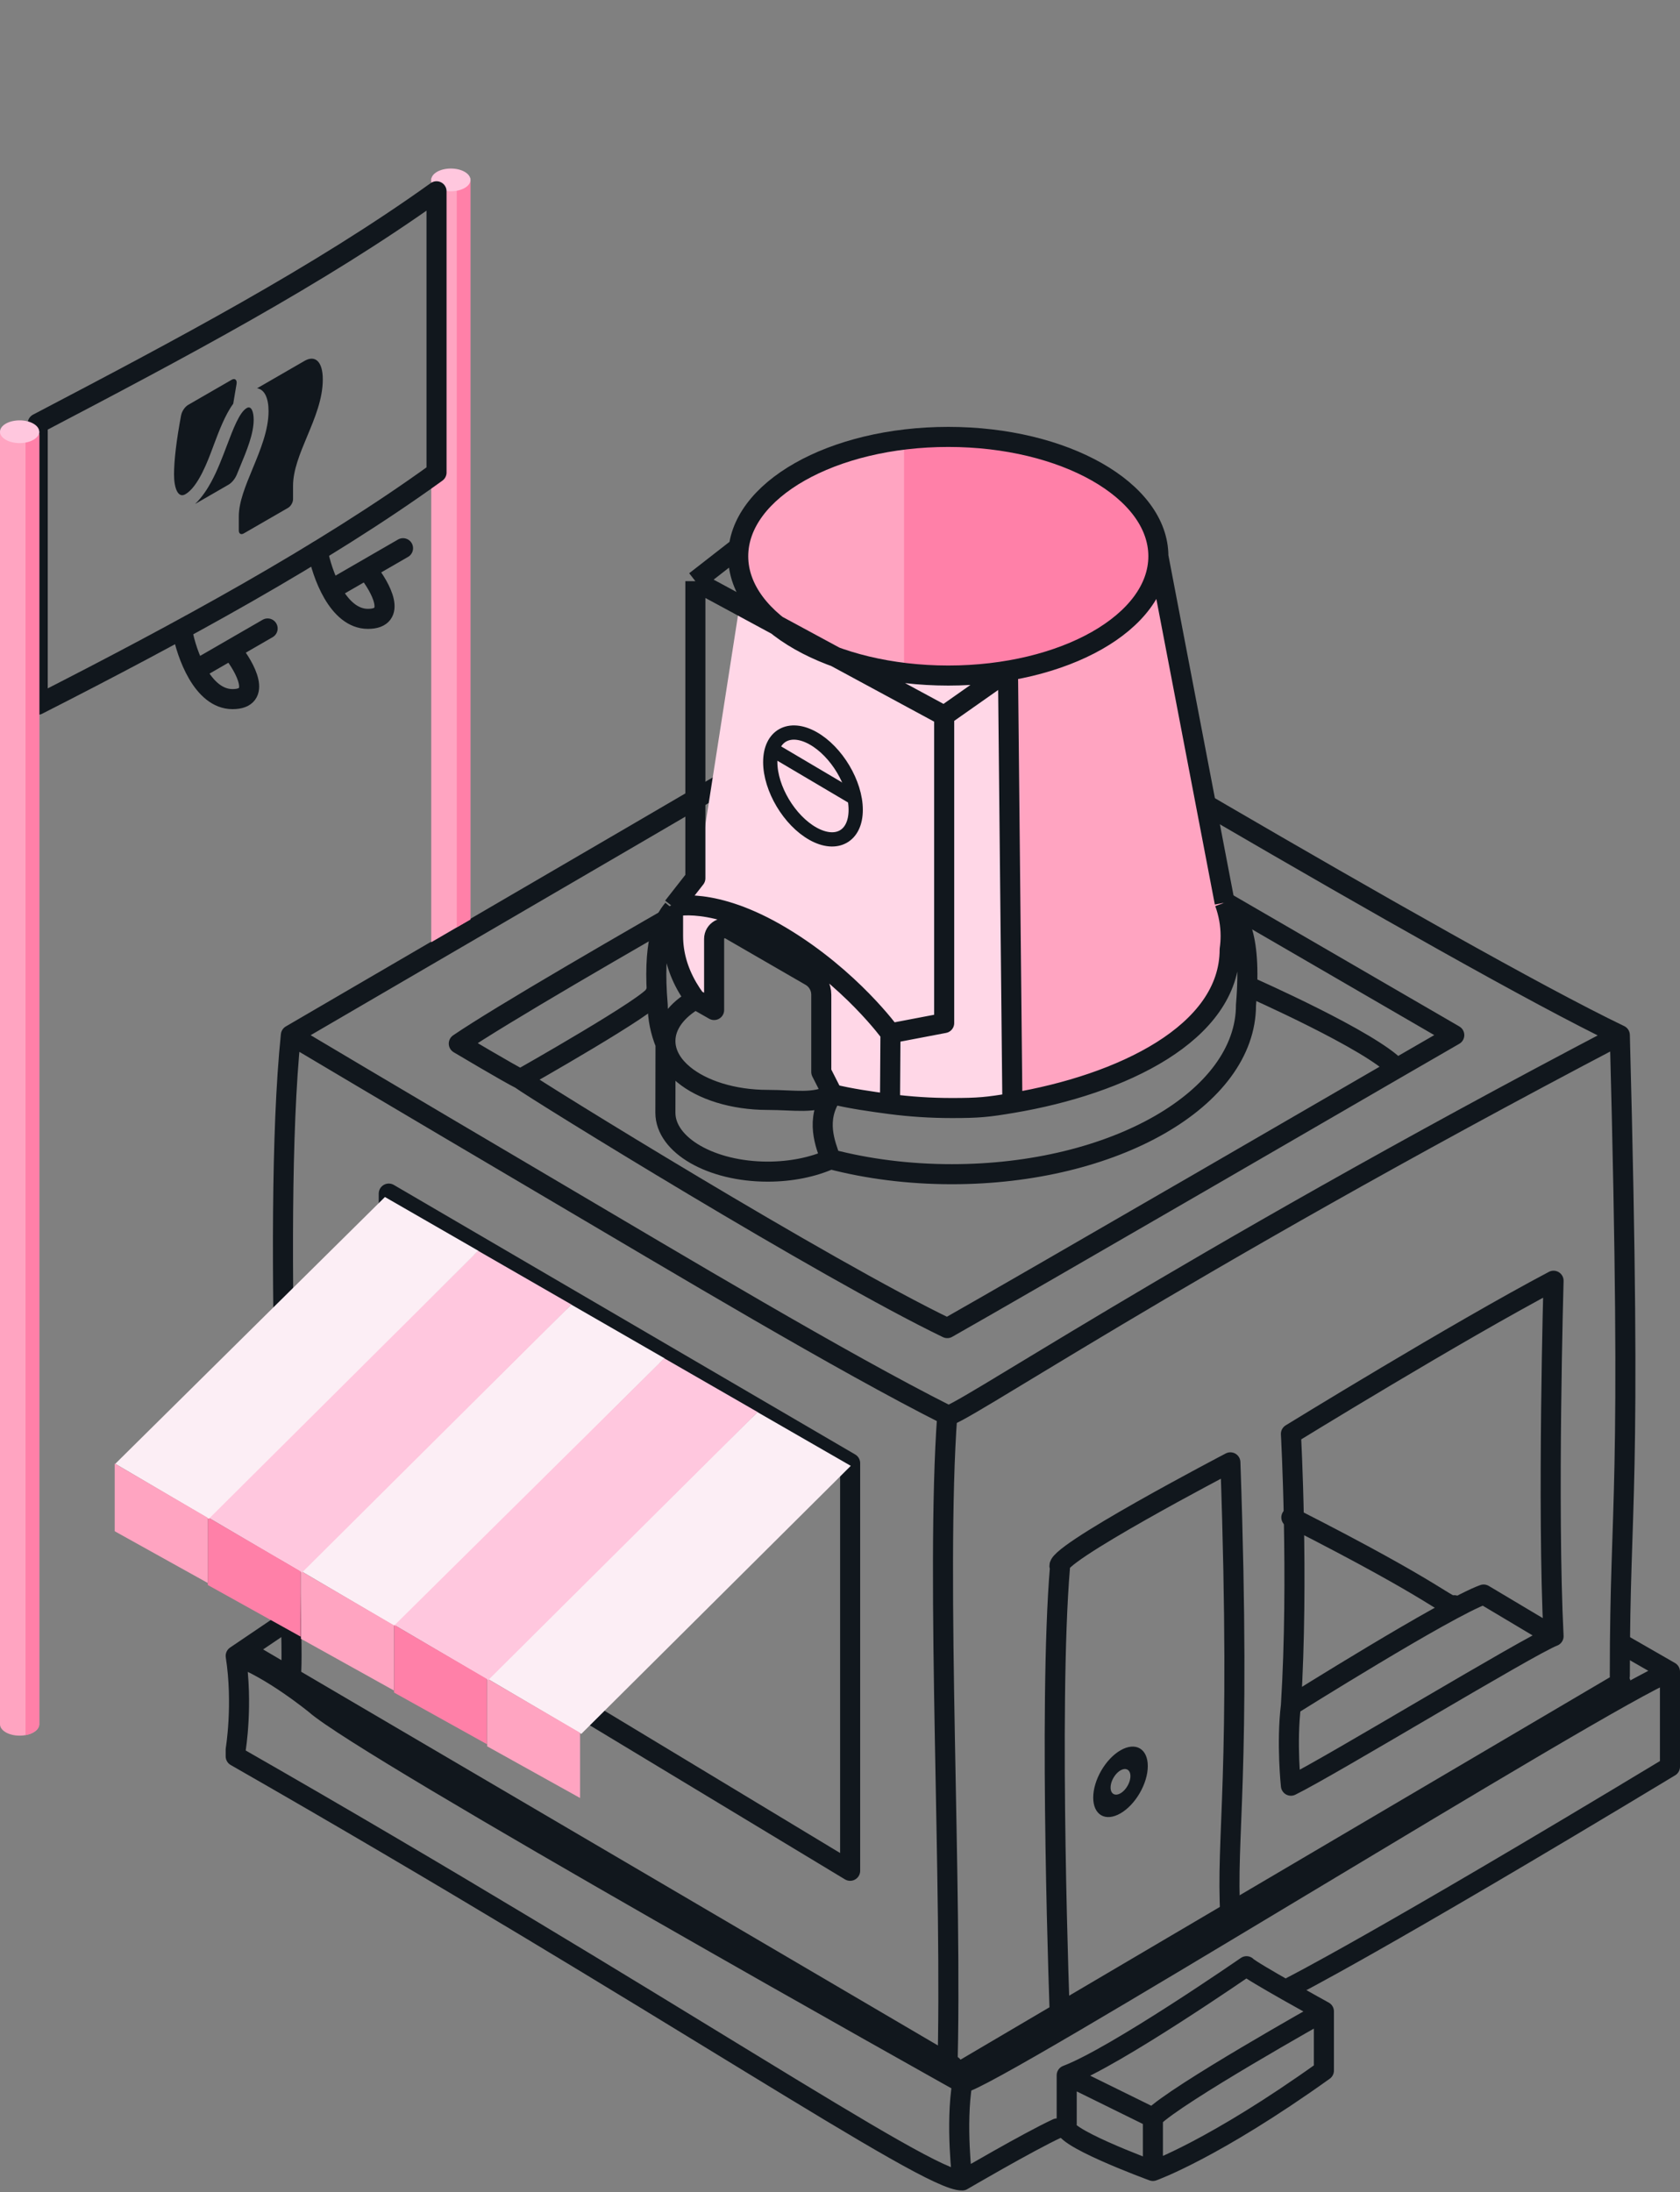 <svg width="335" height="437" viewBox="0 0 335 437" fill="none" xmlns="http://www.w3.org/2000/svg">
<rect x="0" y="0" width="335" height="437" fill="#808080" stroke="none"/>
<path d="M188.89 413.5C190 377.5 186.5 314.5 188.89 282.108M323 334.035C323 297.5 325.5 300.5 323 206.35M58 334.035C59 326 54 245 58 206.35M188.89 282.108C188.89 284 234 253 323 206.35M188.89 282.108C167.827 271.507 135.217 251.972 111.5 238C79.042 218.878 58 206.35 58 206.35M58 206.35C89.5 188 165 144 188.89 129.934M188.89 129.934V151.571C188.89 151.571 108 196.81 91.486 208.043C91.486 208.043 101.5 214 103.773 215.11M188.89 129.934C188.89 129.934 289.989 190.5 323 206.35M103.773 215.11C107 217.5 164.5 253 188.89 264.754C203.5 256.5 278.524 212.973 278.524 212.973M103.773 215.11C103.773 215.11 130.5 200 130.577 198.168M244.281 179.829L289.988 206.35L278.524 212.973M278.524 212.973C273.5 207.5 249.288 196.81 249.288 196.81" stroke="#11171D" stroke-width="4" stroke-linecap="round" stroke-linejoin="round"/>
<path d="M191.89 434.671C185 435 132.5 399 47 350.12V348.754C47 348.754 48.5 339.766 47 330.098M191.89 434.671C191.89 434.671 205 427 210.794 424.303M191.89 434.671C191.89 434.671 190.5 423.5 191.89 415.232M191.89 415.232C191.89 415.232 73 348.754 62.873 339.766C62.873 339.766 54 332.5 47 330.098M191.89 415.232C197 415 320.5 338 333 333.25M47 330.098L57.673 322.879M333 333.25V352.196C274.5 387.5 257.594 396.005 257.594 396.005M333 333.25L323.146 327.59" stroke="#11171D" stroke-width="4" stroke-linecap="round" stroke-linejoin="round"/>
<path d="M189.933 411.787L49 329.098" stroke="#11171D" stroke-width="4" stroke-linecap="round" stroke-linejoin="round"/>
<path d="M192.024 412.622L323.15 335.425" stroke="#11171D" stroke-width="4" stroke-linecap="round" stroke-linejoin="round"/>
<path d="M229.894 432.776V422.169M229.894 432.776C229.894 432.776 210 425.5 212.705 423.476V413.709M229.894 432.776C229.894 432.776 242 428.5 263.992 412.768V400.967M229.894 422.169L212.705 413.709M229.894 422.169C234.5 417.5 263.992 400.967 263.992 400.967M212.705 413.709C222.5 410 248.562 391.964 248.562 391.964C249.5 393 263.992 400.967 263.992 400.967" stroke="#11171D" stroke-width="4" stroke-linecap="round" stroke-linejoin="round"/>
<path d="M309.786 326.182C308.5 300.5 309.786 255.316 309.786 255.316C290.5 265.5 257.416 285.848 257.416 285.848C257.416 285.848 259 314.5 257.416 339.995M309.786 326.182C305 328 265.5 352 257.416 355.978C257.416 355.978 256.5 347.5 257.416 339.995M309.786 326.182L295.843 317.87C288.5 320.5 257.416 339.995 257.416 339.995" stroke="#11171D" stroke-width="4" stroke-linecap="round" stroke-linejoin="round"/>
<path d="M257.5 302.5C288 318 288.5 320.5 290 320" stroke="#11171D" stroke-width="4" stroke-linecap="round" stroke-linejoin="round"/>
<path d="M77.522 237.941L169.522 291.678V372.941L77.522 317.405V237.941Z" stroke="#11171D" stroke-width="4" stroke-linecap="round" stroke-linejoin="round"/>
<path d="M230.451 111.244C230.451 124.186 212.204 134.678 189.695 134.678C167.187 134.678 148.94 124.186 148.94 111.244C148.94 98.301 167.187 87.809 189.695 87.809C212.204 87.809 230.451 98.301 230.451 111.244Z" fill="#FFD7E7"/>
<path d="M245.479 188.934C245.479 186.664 245.071 184.448 244.296 182.311L230.451 111.244C230.451 124.186 212.204 134.678 189.695 134.678C167.187 134.678 148.94 124.186 148.94 111.244L139.036 174.788L134.421 183.603V188.934C134.421 189.839 134.486 190.735 134.613 191.62C135.113 195.114 136.754 196.908 139.036 199.994L142.598 201.862V187.538C142.598 185.971 144.292 184.99 145.65 185.77L162.159 195.248C163.445 195.986 164.228 197.363 164.205 198.845L163.943 215.983L167.39 218.269C170.649 219.108 174.074 219.77 177.628 220.236C181.591 220.755 185.715 221.029 189.95 221.029C195.343 221.029 200.556 220.584 205.486 219.756C227.161 216.112 243.364 205.037 245.287 191.62C245.414 190.735 245.479 189.839 245.479 188.934Z" fill="#FFD7E7"/>
<mask id="mask0_13_775" style="mask-type:alpha" maskUnits="userSpaceOnUse" x="134" y="111" width="112" height="111">
<path d="M245.479 188.932C245.479 186.662 245.071 184.447 244.295 182.31L230.451 111.242C230.451 124.185 212.204 134.677 189.695 134.677C167.187 134.677 148.94 124.185 148.94 111.242L134.421 183.601V188.932C134.421 189.837 134.485 190.733 134.612 191.619C135.113 195.112 136.755 195.842 139.036 198.928L142.598 201.059L142.941 184.728L164.242 196.443L163.942 215.981L167.39 218.268C170.649 219.106 174.074 219.769 177.628 220.234C181.591 220.753 185.715 221.027 189.95 221.027C195.343 221.027 200.556 220.583 205.486 219.754C227.161 216.111 243.364 205.036 245.287 191.619C245.414 190.733 245.479 189.837 245.479 188.932Z" fill="#E7ECFD"/>
</mask>
<g mask="url(#mask0_13_775)">
<rect x="201.667" y="112.262" width="76.926" height="112.077" fill="#FFA4C1"/>
</g>
<path d="M230.985 110.884C230.985 124.021 212.23 134.671 189.093 134.671C165.957 134.671 147.201 124.021 147.201 110.884C147.201 97.748 165.957 87.098 189.093 87.098C212.23 87.098 230.985 97.748 230.985 110.884Z" fill="#FFA4C1"/>
<path fill-rule="evenodd" clip-rule="evenodd" d="M180.27 133.976V88.509C183.45 88.051 186.778 87.808 190.205 87.808C212.713 87.808 230.96 98.3 230.96 111.242C230.96 124.185 212.713 134.677 190.205 134.677C186.778 134.677 183.45 134.434 180.27 133.976Z" fill="#FF80A8"/>
<path d="M244.209 179.947C244.986 182.089 245.394 184.309 245.394 186.585C245.394 187.492 245.329 188.39 245.202 189.278C245.202 205.99 223.574 216.223 201.874 219.875M244.209 179.947C246.389 182.245 249.729 185.309 248.454 200.373C248.454 218.986 222.195 234.076 189.803 234.076C181.181 234.076 172.993 233.006 165.619 231.086M244.209 179.947L230.985 110.885M230.985 110.885C230.985 124.021 212.23 134.671 189.093 134.671C165.957 134.671 147.201 124.021 147.201 110.885C147.201 97.748 165.957 87.099 189.093 87.099C212.23 87.099 230.985 97.748 230.985 110.885ZM165.619 231.086C162.16 232.64 157.809 233.565 153.083 233.565C141.816 233.565 132.682 228.307 132.682 221.82C132.682 216.714 132.708 214.773 132.708 208.117M165.619 231.086C164.659 228.196 162.433 223.261 166.017 218.12M166.017 218.12C162.351 220.15 158.57 219.267 153.083 219.267C146.127 219.267 139.984 217.262 136.301 214.202C134.203 212.458 132.904 210.371 132.708 208.117M166.017 218.12C169.28 218.961 173.91 219.625 177.468 220.091M166.017 218.12L163.767 213.698L163.767 198.289C163.767 196.765 162.954 195.355 161.634 194.592L161.536 194.536L145.602 185.325C144.179 184.502 142.398 185.529 142.398 187.173L142.398 201.345L138.66 199.215M138.66 199.215C136.376 196.122 134.906 192.78 134.404 189.278C134.277 188.39 134.212 187.492 134.212 186.585V181.241M138.66 199.215C134.967 201.341 132.682 204.278 132.682 207.522C132.682 207.722 132.691 207.92 132.708 208.117M132.708 208.117C131.691 205.631 131.152 203.038 131.152 200.373C130.094 187.871 132.214 183.634 134.212 181.241M188.273 142.669L200.998 133.726L201.874 219.875M188.273 142.669V203.947L177.563 205.99M188.273 142.669L138.66 115.853M177.563 205.99L177.468 220.091M177.563 205.99C177.563 205.99 169.658 195.011 155.888 186.743C142.118 178.476 134.212 180.774 134.212 180.774M177.468 220.091C181.435 220.612 185.564 220.886 189.803 220.886C195.202 220.886 196.938 220.706 201.874 219.875M138.66 115.853L147.316 109.11M138.66 115.853V175.088L135.971 178.525L134.212 180.774M134.212 180.774V181.241" stroke="#11171D" stroke-width="4" stroke-linejoin="round"/>
<path d="M154.302 149.581L169.922 158.812" stroke="#11171D" stroke-width="2.84"/>
<path d="M170.632 161.444C170.632 166.704 166.818 168.836 162.112 166.206C157.406 163.576 153.592 157.179 153.592 151.92C153.592 146.66 157.406 144.528 162.112 147.157C166.818 149.787 170.632 156.184 170.632 161.444Z" stroke="#11171D" stroke-width="2.84" stroke-linejoin="round"/>
<path d="M85.991 35.526H93.815V183.28L85.991 187.835V35.526Z" fill="#FFA4C1"/>
<path fill-rule="evenodd" clip-rule="evenodd" d="M91.083 184.861V35.864H93.815V183.292L91.083 184.861Z" fill="#FF80A8"/>
<ellipse cx="89.903" cy="35.864" rx="3.912" ry="2.267" fill="#FFC7DE"/>
<path d="M7.519 84.43C36 69.5 63.5 55 87.046 38.132L87.046 94.196C64.5 110.5 36 126 7.519 140.493L7.519 84.43Z" stroke="#11171D" stroke-width="4" stroke-linejoin="round"/>
<path fill-rule="evenodd" clip-rule="evenodd" d="M36.97 98.525C39.526 97.05 41.457 91.849 42.397 89.317C42.48 89.094 42.554 88.892 42.622 88.715C42.678 88.567 42.736 88.411 42.798 88.248L42.798 88.248C43.624 86.055 44.917 82.625 46.505 80.489L47.166 76.562C47.321 75.753 46.848 75.331 46.207 75.701L37.543 80.703C36.858 81.099 36.262 81.985 36.101 82.847C35.184 87.755 34.703 91.78 34.703 94.584C34.703 97.305 35.488 99.381 36.97 98.525ZM50.583 83.666C50.583 82.164 50.15 80.797 49.2 81.346C47.754 82.18 46.518 85.442 45.21 88.894L45.208 88.898L45.208 88.898C44.297 91.301 43.356 93.786 42.134 96.042C41.418 97.365 40.36 99.073 38.897 100.472L45.553 96.629C46.24 96.232 46.878 95.452 47.238 94.568C47.432 94.088 47.63 93.612 47.825 93.14L47.825 93.139L47.851 93.077C49.256 89.682 50.583 86.475 50.583 83.666ZM51.26 77.407L60.727 71.941C62.824 70.731 64.366 72.028 64.366 75.644C64.366 79.518 62.78 83.315 61.248 86.982C59.817 90.406 58.434 93.718 58.434 96.872L58.434 99.524C58.434 100.155 57.991 100.921 57.445 101.237L48.608 106.339C48.062 106.654 47.62 106.398 47.62 105.768L47.62 102.915C47.62 100.079 48.953 96.858 50.364 93.447L50.364 93.446C51.931 89.661 53.55 85.747 53.55 81.953C53.55 79.412 52.778 77.629 51.26 77.407Z" fill="#11171D"/>
<path d="M73.366 113.869C75.866 117.036 79.366 123.369 73.366 123.369C67.366 123.369 64.199 114.369 63.366 109.869" stroke="#11171D" stroke-width="4" stroke-linecap="round" stroke-linejoin="round"/>
<path d="M46.366 129.869C48.866 133.036 52.366 139.369 46.366 139.369C40.366 139.369 37.199 130.369 36.366 125.869" stroke="#11171D" stroke-width="4" stroke-linecap="round" stroke-linejoin="round"/>
<path d="M80.366 109.286L66.366 117.369" stroke="#11171D" stroke-width="4" stroke-linecap="round" stroke-linejoin="round"/>
<path d="M53.366 125.286L39.366 133.369" stroke="#11171D" stroke-width="4" stroke-linecap="round" stroke-linejoin="round"/>
<path fill-rule="evenodd" clip-rule="evenodd" d="M7.824 86H0V343.733V343.751H0C0.016 344.995 1.762 346 3.912 346C6.063 346 7.808 344.995 7.824 343.751M7.824 86V343.733Z" fill="#FFA4C1"/>
<path fill-rule="evenodd" clip-rule="evenodd" d="M7.825 86.607H5.092V345.905C6.676 345.615 7.825 344.757 7.825 343.743C7.825 343.716 7.824 343.688 7.822 343.66H7.825V86.607Z" fill="#FF80A8"/>
<ellipse cx="3.912" cy="86.066" rx="3.912" ry="2.267" fill="#FFC7DE"/>
<path d="M132.514 270.779L113.895 260.061L60.127 313.241L78.776 324.215L132.514 270.779Z" fill="#FCEEF5"/>
<path d="M60.008 313.19V326.69L78.536 336.992V323.992L60.008 313.19Z" fill="#FFA4C1"/>
<path d="M169.649 292.217L151.029 281.5L97.261 334.68L115.91 345.653L169.649 292.217Z" fill="#FCEEF5"/>
<path d="M97.143 334.629V348.129L115.67 358.43V345.43L97.143 334.629Z" fill="#FFA4C1"/>
<path d="M151.082 281.498L132.462 270.781L78.694 323.961L97.343 334.934L151.082 281.498Z" fill="#FFC7DE"/>
<path d="M78.576 323.91V337.41L97.103 347.711V334.711L78.576 323.91Z" fill="#FF80A8"/>
<path d="M113.947 260.06L95.328 249.342L41.56 302.522L60.209 313.495L113.947 260.06Z" fill="#FFC7DE"/>
<path d="M41.441 302.471V315.971L59.969 326.273V313.273L41.441 302.471Z" fill="#FF80A8"/>
<path d="M95.38 249.34L76.76 238.623L22.993 291.803L41.642 302.776L95.38 249.34Z" fill="#FCEEF5"/>
<path d="M22.874 291.752V305.252L41.402 315.553V302.553L22.874 291.752Z" fill="#FFA4C1"/>
<path d="M245.344 382.07C244.391 365.685 247.557 354.895 245.344 291.519C245.344 291.519 209 310.5 211.367 312.375C209 340.5 211.367 402.925 211.367 402.925" stroke="#11171D" stroke-width="4" stroke-linecap="round" stroke-linejoin="round"/>
<circle r="4.283" transform="matrix(0.866 -0.5 2.20305e-08 1 223.434 355.207)" stroke="#11171D" stroke-width="4" stroke-linecap="round" stroke-linejoin="round"/>
</svg>
